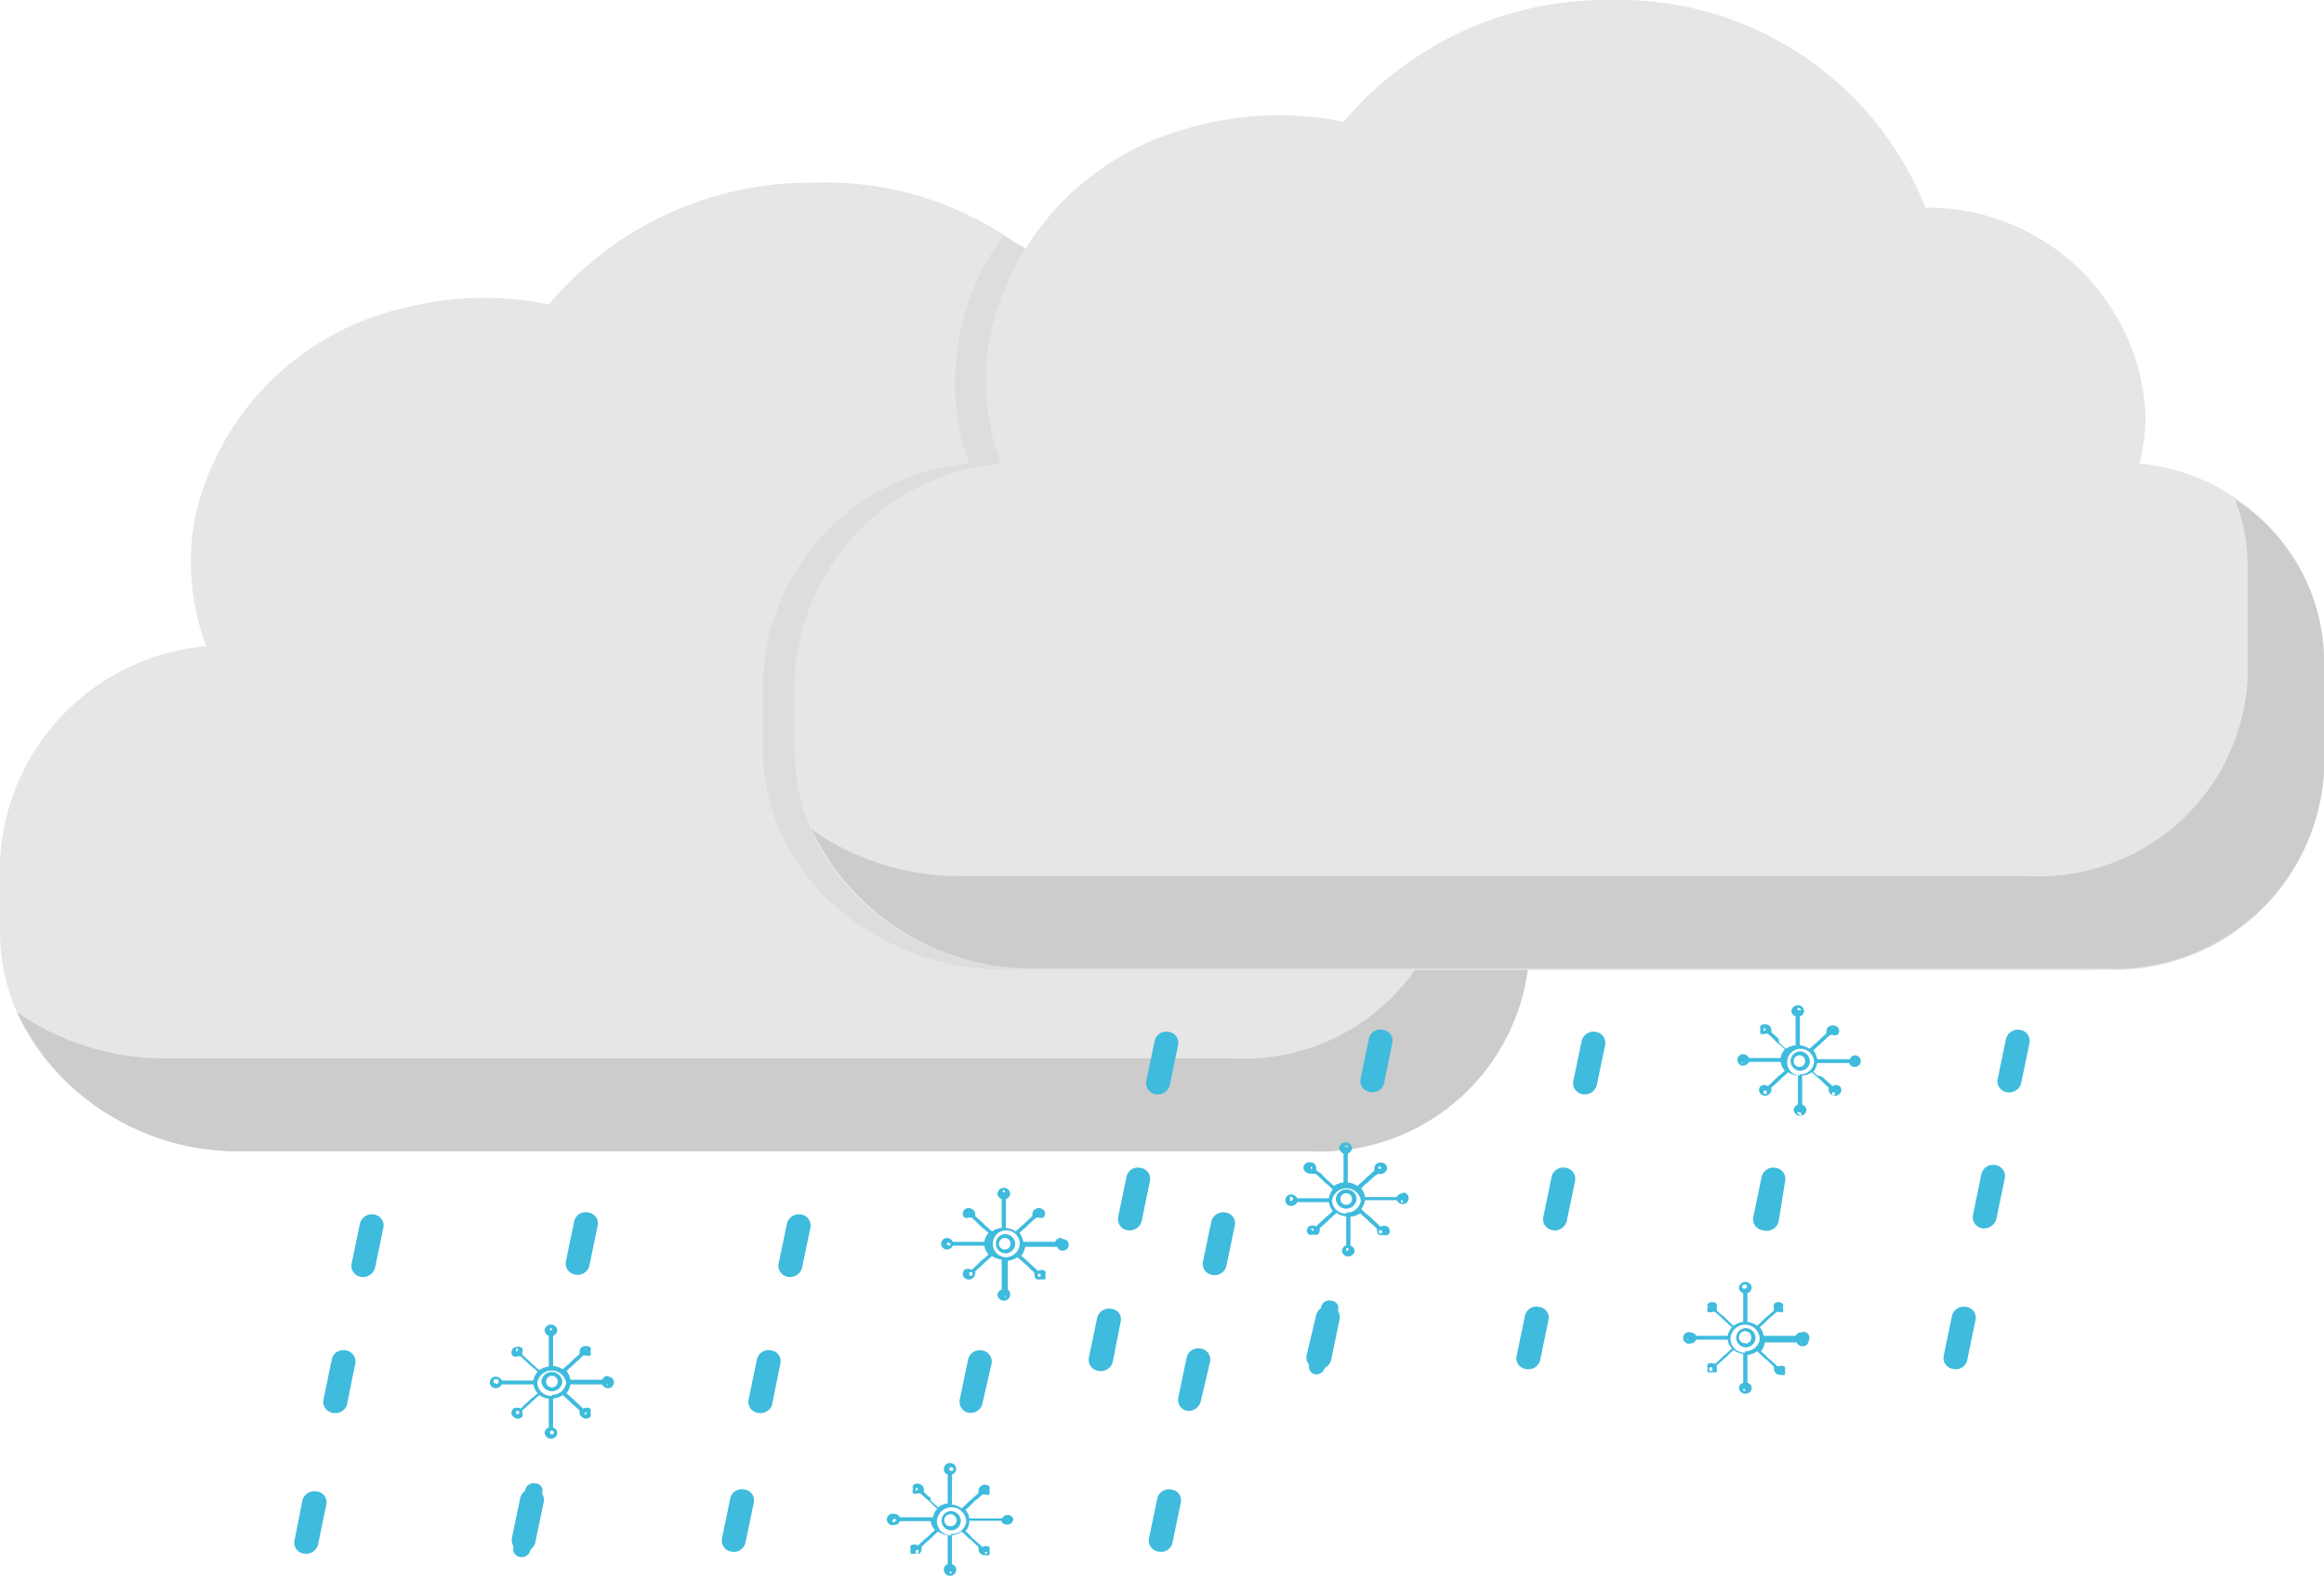<svg id="Layer_1" data-name="Layer 1" xmlns="http://www.w3.org/2000/svg" viewBox="0 0 60.3 40.95"><defs><style>.cls-1{fill:#e6e6e6;}.cls-2{fill:#ccc;}.cls-3{fill:#3ebbdd;}.cls-4{fill:#ddd;}</style></defs><g id="flat"><g id="rainy"><path class="cls-1" d="M36.74,28.3A4.84,4.84,0,0,0,36.9,27a5.66,5.66,0,0,0-5.71-5.38A8.54,8.54,0,0,0,23,16.27a8.88,8.88,0,0,0-6.91,3.16,8.32,8.32,0,0,0-3.78.1,7.19,7.19,0,0,0-5.39,5.38A6.23,6.23,0,0,0,7.2,28.3a5.87,5.87,0,0,0-5.35,5.59v1.82c0,3.14,2.82,5.7,6.3,5.7h27.7a5.44,5.44,0,0,0,5.68-5.14V33.33A5.28,5.28,0,0,0,36.74,28.3Z" transform="translate(-1.85 -11.53)"/><path class="cls-2" d="M39.22,29.23a4.69,4.69,0,0,1,.33,1.71v2.93A5.43,5.43,0,0,1,33.87,39H6.16A6.68,6.68,0,0,1,2.29,37.8a6.34,6.34,0,0,0,5.86,3.61h27.7a5.44,5.44,0,0,0,5.68-5.14V33.33A5,5,0,0,0,39.22,29.23Z" transform="translate(-1.85 -11.53)"/><g id="flat-2" data-name="flat"><g id="snowflake"><path class="cls-3" d="M16.17,47.14a.26.26,0,0,0-.27.25.27.27,0,0,0,.27.25.27.27,0,0,0,.27-.25A.27.27,0,0,0,16.17,47.14Zm0,.4a.15.15,0,1,1,0-.3.15.15,0,1,1,0,.3Z" transform="translate(-1.85 -11.53)"/><path class="cls-3" d="M17.63,47.24a.18.18,0,0,0-.16.1h-.82a.52.52,0,0,0-.1-.23l.1-.09.08-.07.07-.07.09-.08.09-.09.07,0a.17.17,0,0,0,.12,0,.12.12,0,0,0,0-.1.16.16,0,0,0,0-.11.2.2,0,0,0-.23,0,.16.16,0,0,0-.05.11.14.14,0,0,0,0,.06l-.1.09-.09.08-.07.07-.08.07-.1.09a.54.54,0,0,0-.25-.09V46.2a.17.17,0,0,0,.11-.14.16.16,0,0,0-.16-.15.16.16,0,0,0-.17.15.17.17,0,0,0,.11.14V47a.54.54,0,0,0-.25.09l-.1-.09-.08-.07-.07-.07-.09-.08-.1-.09a.14.14,0,0,0,0-.06.16.16,0,0,0,0-.11.2.2,0,0,0-.23,0,.16.16,0,0,0-.05.11.12.12,0,0,0,.05.1.17.17,0,0,0,.12,0l.07,0,.09.09.09.08.07.07.09.07.1.09a.45.45,0,0,0-.11.23h-.82a.18.18,0,0,0-.16-.1.15.15,0,1,0,0,.3.18.18,0,0,0,.16-.1h.82a.45.45,0,0,0,.11.23l-.1.09-.09.07-.07.07-.09.08-.09.09a.19.19,0,0,0-.19,0,.16.16,0,0,0-.05.11.12.12,0,0,0,.05.1.17.17,0,0,0,.12.05.16.16,0,0,0,.11-.05.12.12,0,0,0,0-.1.14.14,0,0,0,0-.06l.1-.09.09-.08.07-.07.08-.07.1-.09a.54.54,0,0,0,.25.09v.75a.16.16,0,0,0-.11.14.17.17,0,0,0,.17.15.16.16,0,0,0,.16-.15.16.16,0,0,0-.11-.14v-.75a.54.54,0,0,0,.25-.09l.1.09.08.07.07.07.09.08.1.09a.14.14,0,0,0,0,.06.12.12,0,0,0,.05.1.16.16,0,0,0,.11.05.17.17,0,0,0,.12-.05.12.12,0,0,0,0-.1.16.16,0,0,0,0-.11.19.19,0,0,0-.19,0L16.89,48l-.09-.08-.07-.07-.08-.07-.1-.09a.52.52,0,0,0,.1-.23h.82a.18.18,0,0,0,.16.1.15.15,0,1,0,0-.3Zm-.61-.7h0a.06.06,0,0,1,.06,0s0,0,0,0a0,0,0,0,1-.07,0A0,0,0,0,1,17,46.54ZM16.17,46a0,0,0,0,1,0,.05.05.05,0,0,1,0,0,.06.06,0,0,1-.06,0h0A.06.06,0,0,1,16.17,46Zm-.93.6a0,0,0,0,1,0-.07h0a0,0,0,0,1,.05,0,0,0,0,0,1,0,0A.06.06,0,0,1,15.24,46.61Zm-.54.83a.05.05,0,0,1,0-.1.06.06,0,0,1,.06,0A.06.06,0,0,1,14.7,47.44Zm.62.79a.06.06,0,0,1-.08,0,0,0,0,0,1,0-.07h.08A0,0,0,0,1,15.32,48.23Zm.85.54a.05.05,0,1,1,0-.1.05.05,0,0,1,0,.1Zm0-1a.36.36,0,0,1-.38-.34.38.38,0,0,1,.75,0A.36.36,0,0,1,16.17,47.73Zm.92.43a0,0,0,0,1-.07.07,0,0,0,0,1,0-.07h.07Zm.54-.72a.06.06,0,0,1-.06,0,.06.06,0,0,1,.06,0,0,0,0,0,1,.05,0A.05.05,0,0,1,17.63,47.44Z" transform="translate(-1.85 -11.53)"/></g><g id="snowflake-2" data-name="snowflake"><path class="cls-3" d="M27.92,43.56a.25.25,0,1,0,.27.25A.26.26,0,0,0,27.92,43.56Zm0,.4a.15.15,0,1,1,0-.3.15.15,0,1,1,0,.3Z" transform="translate(-1.85 -11.53)"/><path class="cls-3" d="M29.38,43.66a.15.15,0,0,0-.15.1H28.4a.52.52,0,0,0-.1-.23l.1-.09.08-.07.07-.07.09-.08.1-.09.07,0a.16.16,0,0,0,.11,0,.13.13,0,0,0,0-.2.17.17,0,0,0-.23,0,.12.12,0,0,0-.05.1.14.14,0,0,0,0,.06l-.1.09-.08.08-.08.07-.08.07-.1.09a.54.54,0,0,0-.25-.09v-.75a.15.15,0,0,0,.11-.14.16.16,0,0,0-.16-.15.17.17,0,0,0-.17.15.16.16,0,0,0,.11.14v.75a.54.54,0,0,0-.25.09l-.1-.09-.08-.07-.07-.07-.09-.08-.1-.09a.07.07,0,0,0,0-.06.12.12,0,0,0-.05-.1.17.17,0,0,0-.23,0,.15.15,0,0,0,0,.2.18.18,0,0,0,.12,0l.07,0,.1.09.08.08.07.07.09.07.1.09a.45.45,0,0,0-.11.23h-.82a.16.16,0,0,0-.15-.1.15.15,0,1,0,0,.3.16.16,0,0,0,.15-.1h.82a.45.45,0,0,0,.11.23l-.1.09-.09.07-.07.07-.08.08-.1.09a.17.17,0,0,0-.19,0,.15.15,0,0,0,0,.2.18.18,0,0,0,.12.05.16.16,0,0,0,.11-.05.12.12,0,0,0,.05-.1.07.07,0,0,0,0-.06l.1-.09.09-.08.07-.07.08-.07.1-.09a.54.54,0,0,0,.25.09V45a.16.16,0,0,0-.11.14.17.17,0,0,0,.17.15.16.16,0,0,0,.16-.15A.15.15,0,0,0,28,45v-.75a.54.54,0,0,0,.25-.09l.1.09.08.07.08.07.08.08.1.09a.14.14,0,0,0,0,.06.16.16,0,0,0,.05.11.21.21,0,0,0,.12,0,.21.21,0,0,0,.11,0,.16.16,0,0,0,0-.11.12.12,0,0,0,0-.1.15.15,0,0,0-.18,0l-.1-.09-.09-.08-.07-.07-.08-.07-.1-.09a.52.52,0,0,0,.1-.23h.83a.15.15,0,0,0,.15.1.15.15,0,1,0,0-.3Zm-.61-.7h0a0,0,0,0,1,.05,0s0,0,0,0a0,0,0,0,1-.07,0S28.75,43,28.77,43Zm-.85-.53a0,0,0,0,1,0,0,.05.05,0,0,1,0,.05.06.06,0,0,1-.06-.05h0A.06.06,0,0,1,27.92,42.43ZM27,43S27,43,27,43h0a0,0,0,0,1,0,0s0,0,0,0A.06.06,0,0,1,27,43Zm-.53.83a.06.06,0,0,1-.06,0,.06.06,0,0,1,.06-.05,0,0,0,0,1,.05.05A.05.05,0,0,1,26.46,43.86Zm.61.8a.11.11,0,0,1-.08,0s0-.06,0-.07a.06.06,0,0,1,.08,0S27.09,44.64,27.07,44.66Zm.85.53s-.06,0-.05,0a.05.05,0,0,1,.05,0,.06.06,0,0,1,0,.06S27.94,45.19,27.92,45.19Zm0-1a.35.35,0,1,1,.38-.35A.37.37,0,0,1,27.92,44.16Zm.92.43s0,0,0,.07a.09.09,0,0,1-.07,0s0-.06,0-.07l0,0Zm.54-.73a0,0,0,1,1,.05,0A0,0,0,0,1,29.38,43.86Z" transform="translate(-1.85 -11.53)"/></g><g id="snowflake-3" data-name="snowflake"><path class="cls-3" d="M26.51,50.75a.25.25,0,1,0,.27.24A.26.26,0,0,0,26.51,50.75Zm0,.39a.15.15,0,0,1-.16-.15.16.16,0,0,1,.32,0A.15.15,0,0,1,26.51,51.14Z" transform="translate(-1.85 -11.53)"/><path class="cls-3" d="M28,50.85a.16.16,0,0,0-.15.09H27a.37.37,0,0,0-.1-.22l.1-.09.08-.08.07-.07.09-.07.1-.09h.07a.15.15,0,0,0,.11,0,.16.16,0,0,0,0-.11.14.14,0,0,0,0-.1.17.17,0,0,0-.23,0,.14.14,0,0,0-.05.1.14.14,0,0,0,0,.07l-.1.09-.08.07-.08.07-.08.08-.1.09a.46.46,0,0,0-.25-.1V49.8a.15.15,0,0,0,.11-.14.16.16,0,0,0-.32,0,.14.14,0,0,0,.1.14v.75a.49.49,0,0,0-.25.1l-.1-.09L26,50.48,26,50.41l-.09-.07-.09-.09a.15.15,0,0,0,0-.07.14.14,0,0,0-.05-.1.17.17,0,0,0-.23,0,.13.13,0,0,0,0,.1.15.15,0,0,0,0,.11.17.17,0,0,0,.12,0h.07l.1.09.08.07.08.07.08.08.1.09a.39.39,0,0,0-.11.22H25.2a.17.17,0,0,0-.15-.09.15.15,0,1,0,0,.29.16.16,0,0,0,.15-.1H26a.38.38,0,0,0,.11.23l-.1.09-.08.08-.08.06-.08.08-.1.09a.21.21,0,0,0-.19,0,.13.13,0,0,0,0,.1.15.15,0,0,0,0,.11.17.17,0,0,0,.12,0,.15.15,0,0,0,.11,0,.16.16,0,0,0,.05-.11.13.13,0,0,0,0-.06l.09-.09.09-.08.07-.06.08-.08.1-.09a.6.6,0,0,0,.25.1v.75a.14.14,0,0,0-.1.14.16.16,0,0,0,.32,0,.14.14,0,0,0-.11-.14v-.75a.55.55,0,0,0,.25-.1l.1.09.08.08.08.06.08.08.1.09a.14.14,0,0,0,0,.06.15.15,0,0,0,.17.15.15.15,0,0,0,.11,0,.16.16,0,0,0,0-.11.14.14,0,0,0,0-.1.19.19,0,0,0-.18,0l-.1-.09-.09-.08-.07-.06L27,51.36l-.1-.09A.37.37,0,0,0,27,51h.83a.15.15,0,0,0,.15.1.15.15,0,0,0,.16-.15A.15.15,0,0,0,28,50.85Zm-.61-.7,0,0a.05.05,0,0,1,.05,0,.05.05,0,0,1,0,0,0,0,0,1,1-.07-.07Zm-.85-.54a.05.05,0,0,1,0,.1.06.06,0,0,1-.06-.05h0A.06.06,0,0,1,26.51,49.61Zm-.93.61a0,0,0,0,1,0-.07l0,0a.05.05,0,0,1,.05,0s0,0,0,0A.06.06,0,0,1,25.58,50.22Zm-.53.82A.06.06,0,0,1,25,51a.1.1,0,0,1,.06-.05.06.06,0,0,1,.05.06S25.07,51,25.05,51Zm.61.8a.06.06,0,0,1-.08,0,0,0,0,0,1,0-.07.06.06,0,0,1,.08,0A0,0,0,0,1,25.66,51.84Zm.85.54s-.06,0-.05-.06a0,0,0,0,1,.05,0,0,0,0,0,1,0,0S26.54,52.37,26.51,52.38Zm0-1a.37.37,0,0,1-.38-.35.38.38,0,0,1,.76,0A.37.37,0,0,1,26.51,51.34Zm.92.43a0,0,0,0,1,0,.07,0,0,0,1,1-.07-.07.05.05,0,0,1,0,0ZM28,51a0,0,0,0,1,0,0s0,0,0-.05A.06.06,0,0,1,28,51,0,0,0,0,1,28,51Z" transform="translate(-1.85 -11.53)"/></g></g><path class="cls-3" d="M15.38,51.79h0a.29.29,0,0,1-.25-.33l.22-1.06a.32.32,0,0,1,.36-.23h0a.29.29,0,0,1,.25.33l-.22,1.06A.3.3,0,0,1,15.38,51.79Z" transform="translate(-1.85 -11.53)"/><path class="cls-3" d="M9.73,51.85h0a.28.28,0,0,1-.24-.33l.21-1.06a.32.32,0,0,1,.37-.22h0a.28.28,0,0,1,.25.32l-.22,1.07A.32.32,0,0,1,9.73,51.85Z" transform="translate(-1.85 -11.53)"/><path class="cls-3" d="M20.82,51.8h0a.29.29,0,0,1-.24-.33l.22-1.06a.3.3,0,0,1,.36-.22h0a.28.28,0,0,1,.25.33l-.22,1.06A.31.31,0,0,1,20.82,51.8Z" transform="translate(-1.85 -11.53)"/><path class="cls-3" d="M31.91,51.8h0a.29.29,0,0,1-.25-.33l.22-1.06a.31.31,0,0,1,.36-.22h0a.28.28,0,0,1,.25.33l-.22,1.06A.3.3,0,0,1,31.91,51.8Z" transform="translate(-1.85 -11.53)"/><path class="cls-3" d="M32.67,48.15h0a.29.29,0,0,1-.25-.33l.22-1.06a.31.31,0,0,1,.36-.23h0a.29.29,0,0,1,.25.33L33,47.92A.33.33,0,0,1,32.67,48.15Z" transform="translate(-1.85 -11.53)"/><path class="cls-3" d="M27,48.2h0a.29.29,0,0,1-.25-.33l.22-1.06a.31.31,0,0,1,.36-.23h0a.29.29,0,0,1,.25.33L27.33,48A.32.32,0,0,1,27,48.2Z" transform="translate(-1.85 -11.53)"/><path class="cls-3" d="M21.52,48.2h0a.29.29,0,0,1-.25-.33l.22-1.06a.31.31,0,0,1,.37-.23h0a.28.28,0,0,1,.24.33L21.88,48A.32.32,0,0,1,21.52,48.2Z" transform="translate(-1.85 -11.53)"/><path class="cls-3" d="M10.49,48.2h0a.29.29,0,0,1-.25-.33l.22-1.06a.3.3,0,0,1,.36-.23h0a.29.29,0,0,1,.25.33L10.85,48A.32.32,0,0,1,10.49,48.2Z" transform="translate(-1.85 -11.53)"/><path class="cls-3" d="M11.22,44.67h0a.29.29,0,0,1-.25-.33l.22-1.06a.32.32,0,0,1,.36-.23h0a.29.29,0,0,1,.25.33l-.22,1.06A.32.32,0,0,1,11.22,44.67Z" transform="translate(-1.85 -11.53)"/><path class="cls-3" d="M16.78,44.61h0a.29.29,0,0,1-.25-.33l.22-1.06a.3.3,0,0,1,.36-.22h0a.28.28,0,0,1,.25.33l-.22,1.06A.31.31,0,0,1,16.78,44.61Z" transform="translate(-1.85 -11.53)"/><path class="cls-3" d="M22.3,44.67h0a.29.29,0,0,1-.25-.33l.22-1.06a.32.32,0,0,1,.36-.23h0a.29.29,0,0,1,.25.33l-.22,1.06A.32.32,0,0,1,22.3,44.67Z" transform="translate(-1.85 -11.53)"/><path class="cls-3" d="M33.31,44.62h0a.29.29,0,0,1-.25-.33l.22-1.06a.32.32,0,0,1,.37-.23h0a.28.28,0,0,1,.24.33l-.22,1.06A.31.31,0,0,1,33.31,44.62Z" transform="translate(-1.85 -11.53)"/></g><path class="cls-3" d="M15.35,51.94h0a.2.2,0,0,1-.18-.24l.31-1.51a.22.22,0,0,1,.26-.16h0a.19.19,0,0,1,.18.24l-.31,1.5A.23.23,0,0,1,15.35,51.94Z" transform="translate(-1.85 -11.53)"/></g><g id="flat-3" data-name="flat"><g id="rainy-2" data-name="rainy"><path class="cls-4" d="M56.58,23.56a4.84,4.84,0,0,0,.16-1.26,4.74,4.74,0,0,0-.06-.75,4.85,4.85,0,0,1-1.42,1.26c-2.13,1.24-5.65.68-6.8-1.71l-.73-.62c-.33-.26-.65-.53-1-.81a10,10,0,0,0-1.36-1.13c-1.37-.71-3.26-1.1-4.79-2A4.58,4.58,0,0,1,37,18.09a5,5,0,0,1-2.33-.54,4.65,4.65,0,0,1-3.38,1.3,4.7,4.7,0,0,1-2.89-.91,3.3,3.3,0,0,1-.51-.31,6.61,6.61,0,0,0-1.13,2.54A6.32,6.32,0,0,0,27,23.56a5.87,5.87,0,0,0-5.35,5.59V31c0,3.14,2.83,5.7,6.3,5.7h27.7a5.43,5.43,0,0,0,5.68-5.14V28.59A5.28,5.28,0,0,0,56.58,23.56Z" transform="translate(-1.85 -11.53)"/><path class="cls-1" d="M57.36,23.56a4.84,4.84,0,0,0,.16-1.26,5.66,5.66,0,0,0-5.71-5.38,8.55,8.55,0,0,0-8.18-5.39,8.92,8.92,0,0,0-6.92,3.16,8.28,8.28,0,0,0-3.77.1,7.19,7.19,0,0,0-5.39,5.38,6.13,6.13,0,0,0,.27,3.39,5.87,5.87,0,0,0-5.35,5.59V31c0,3.14,2.82,5.7,6.3,5.7h27.7a5.44,5.44,0,0,0,5.68-5.14V28.59A5.28,5.28,0,0,0,57.36,23.56Z" transform="translate(-1.85 -11.53)"/><path class="cls-2" d="M59.84,24.49a4.69,4.69,0,0,1,.33,1.71v2.93a5.43,5.43,0,0,1-5.68,5.14H26.78a6.68,6.68,0,0,1-3.87-1.21,6.34,6.34,0,0,0,5.86,3.61h27.7a5.44,5.44,0,0,0,5.68-5.14V28.59A5,5,0,0,0,59.84,24.49Z" transform="translate(-1.85 -11.53)"/><g id="flat-4" data-name="flat"><g id="snowflake-4" data-name="snowflake"><path class="cls-3" d="M36.78,42.4a.27.27,0,0,0-.27.25.27.27,0,0,0,.27.25.27.27,0,0,0,.27-.25A.26.26,0,0,0,36.78,42.4Zm0,.4a.15.15,0,1,1,0-.3.15.15,0,1,1,0,.3Z" transform="translate(-1.85 -11.53)"/><path class="cls-3" d="M38.25,42.5a.18.18,0,0,0-.16.1h-.82a.52.52,0,0,0-.1-.23l.09-.09.09-.07.07-.07.09-.08L37.6,42l.07,0a.17.17,0,0,0,.12-.05.12.12,0,0,0,.05-.1.16.16,0,0,0-.05-.11.2.2,0,0,0-.23,0,.16.16,0,0,0-.05.11.14.14,0,0,0,0,.06l-.1.09-.09.08-.07.07-.08.07-.1.09a.54.54,0,0,0-.25-.09v-.75a.17.17,0,0,0,.11-.14.16.16,0,0,0-.17-.15.16.16,0,0,0-.16.15.17.17,0,0,0,.11.14v.75a.54.54,0,0,0-.25.09l-.1-.09-.08-.07-.07-.07L36.14,42,36,41.9a.14.14,0,0,0,0-.06.16.16,0,0,0-.05-.11.2.2,0,0,0-.23,0,.16.16,0,0,0-.05.11.12.12,0,0,0,.05.1.17.17,0,0,0,.12.05L36,42l.09.09.09.08.07.07.09.07.09.09a.52.52,0,0,0-.1.23h-.82a.18.18,0,0,0-.16-.1.15.15,0,1,0,0,.3.18.18,0,0,0,.16-.1h.82a.52.52,0,0,0,.1.23l-.09.09-.09.07-.07.07-.09.08-.09.09a.19.19,0,0,0-.19,0,.16.16,0,0,0-.05.11.12.12,0,0,0,.05.1.17.17,0,0,0,.12,0,.16.16,0,0,0,.11,0,.12.12,0,0,0,.05-.1.14.14,0,0,0,0-.06l.1-.09.09-.08.07-.07.08-.07.1-.09a.54.54,0,0,0,.25.09v.75a.16.16,0,0,0-.11.14.16.16,0,0,0,.16.15A.17.17,0,0,0,37,44a.16.16,0,0,0-.11-.14v-.75a.54.54,0,0,0,.25-.09l.1.09.08.07.07.07.09.08.1.09a.14.14,0,0,0,0,.06.12.12,0,0,0,.05.1.16.16,0,0,0,.11,0,.17.17,0,0,0,.12,0,.12.12,0,0,0,.05-.1.16.16,0,0,0-.05-.11.19.19,0,0,0-.19,0l-.09-.09-.09-.08-.07-.07L37.26,43l-.09-.09a.52.52,0,0,0,.1-.23h.82a.18.18,0,0,0,.16.1.15.15,0,1,0,0-.3Zm-.62-.7h0a.06.06,0,0,1,.06.05l0,0a.06.06,0,0,1-.08,0A0,0,0,0,1,37.63,41.8Zm-.85-.53a.06.06,0,0,1,.06,0,.06.06,0,0,1-.11,0h0A.05.05,0,0,1,36.78,41.27Zm-.92.6a0,0,0,0,1,0-.07h0a0,0,0,0,1,.05.05l0,0A0,0,0,0,1,35.86,41.87Zm-.54.83a0,0,0,0,1,0-.1.06.06,0,0,1,.06,0A.06.06,0,0,1,35.32,42.7Zm.61.79a0,0,0,0,1-.07-.07.09.09,0,0,1,.07,0A0,0,0,0,1,35.93,43.49Zm.85.54a0,0,0,1,1,0-.1.06.06,0,0,1,.06,0A.06.06,0,0,1,36.78,44Zm0-1a.36.36,0,0,1-.37-.34.38.38,0,0,1,.75,0A.36.36,0,0,1,36.78,43Zm.93.43a0,0,0,0,1,0,.07.06.06,0,0,1-.08,0,0,0,0,0,1,0-.07h.07Zm.54-.72a.06.06,0,0,1-.06-.05.06.06,0,0,1,.06,0,0,0,0,0,1,0,0A.05.05,0,0,1,38.25,42.7Z" transform="translate(-1.85 -11.53)"/></g><g id="snowflake-5" data-name="snowflake"><path class="cls-3" d="M48.54,38.82a.25.25,0,1,0,.27.25A.26.26,0,0,0,48.54,38.82Zm0,.4a.15.15,0,1,1,0-.3.15.15,0,1,1,0,.3Z" transform="translate(-1.85 -11.53)"/><path class="cls-3" d="M50,38.92a.15.15,0,0,0-.15.1H49a.52.52,0,0,0-.1-.23l.1-.09.08-.07.07-.07.09-.08.1-.09.06,0a.17.17,0,0,0,.12,0,.12.12,0,0,0,.05-.1.16.16,0,0,0-.05-.11.2.2,0,0,0-.23,0,.16.16,0,0,0-.05.11.14.14,0,0,0,0,.06l-.1.09-.08.08-.08.07-.08.07-.1.09a.54.54,0,0,0-.25-.09v-.75a.15.15,0,0,0,.11-.14.16.16,0,0,0-.16-.15.17.17,0,0,0-.17.15.16.16,0,0,0,.11.14v.75a.54.54,0,0,0-.25.09l-.1-.09-.08-.07L48,38.49l-.09-.08-.1-.09a.14.14,0,0,0,0-.06.16.16,0,0,0-.05-.11.2.2,0,0,0-.23,0,.15.15,0,0,0,0,.11.12.12,0,0,0,0,.1.17.17,0,0,0,.12,0l.07,0,.1.09.08.08.07.07.09.07.1.09a.45.45,0,0,0-.11.23h-.82a.18.18,0,0,0-.15-.1.15.15,0,1,0,0,.3.18.18,0,0,0,.15-.1h.82a.45.45,0,0,0,.11.23l-.1.09-.09.07-.07.07-.08.08-.1.09a.17.17,0,0,0-.19,0,.15.15,0,0,0,0,.2.18.18,0,0,0,.12.05.16.16,0,0,0,.11-.05.12.12,0,0,0,.05-.1.14.14,0,0,0,0-.06l.1-.09.09-.08.07-.07.08-.07.1-.09a.54.54,0,0,0,.25.09v.75a.16.16,0,0,0-.11.14.17.17,0,0,0,.17.15.16.16,0,0,0,.16-.15.15.15,0,0,0-.11-.14v-.75a.54.54,0,0,0,.25-.09l.1.09.08.07.08.07.08.08.1.09a.14.14,0,0,0,0,.06.12.12,0,0,0,.05.1.16.16,0,0,0,.11.05.17.17,0,0,0,.12-.05.13.13,0,0,0,0-.2.15.15,0,0,0-.18,0l-.1-.09-.09-.08-.07-.07L49,39.44l-.1-.09a.52.52,0,0,0,.1-.23h.83a.15.15,0,0,0,.15.1.15.15,0,1,0,0-.3Zm-.61-.7h0a.06.06,0,0,1,.06,0s0,0,0,0a0,0,0,0,1-.07,0S49.37,38.24,49.39,38.22Zm-.85-.53a0,0,0,0,1,.05.05.05.05,0,0,1-.05,0,.06.06,0,0,1-.06,0h0A.06.06,0,0,1,48.54,37.69Zm-.93.6s0,0,0-.07h0a0,0,0,0,1,.05,0s0,0,0,0A.06.06,0,0,1,47.61,38.29Zm-.53.83a.06.06,0,0,1-.06,0,.06.06,0,0,1,.06,0,0,0,0,0,1,.05,0A.05.05,0,0,1,47.08,39.12Zm.61.79a.06.06,0,0,1-.08,0s0,0,0-.06a.06.06,0,0,1,.08,0A0,0,0,0,1,47.69,39.91Zm.85.54a.06.06,0,0,1-.06-.05.06.06,0,0,1,.06,0,.05.05,0,1,1,0,.1Zm0-1a.35.35,0,1,1,.38-.35A.37.37,0,0,1,48.54,39.42Zm.92.43s0,0,0,.07h-.07s0-.06,0-.07l0,0Zm.54-.73s-.06,0,0,0a0,0,0,1,1,.1,0A0,0,0,0,1,50,39.07Z" transform="translate(-1.85 -11.53)"/></g><g id="snowflake-6" data-name="snowflake"><path class="cls-3" d="M47.13,46a.25.25,0,1,0,.27.24A.26.26,0,0,0,47.13,46Zm0,.39a.15.15,0,0,1-.16-.15.16.16,0,0,1,.32,0A.15.15,0,0,1,47.13,46.4Z" transform="translate(-1.85 -11.53)"/><path class="cls-3" d="M48.59,46.11a.16.16,0,0,0-.15.09h-.83a.44.44,0,0,0-.1-.22l.1-.09.08-.08.07-.07.09-.07.1-.09H48a.15.15,0,0,0,.11,0,.16.16,0,0,0,0-.11.14.14,0,0,0,0-.1.17.17,0,0,0-.23,0,.14.14,0,0,0,0,.1.14.14,0,0,0,0,.07l-.1.09-.08.07-.08.07-.08.08-.1.09a.46.46,0,0,0-.25-.1v-.75a.15.15,0,0,0,.11-.14.16.16,0,0,0-.16-.15.17.17,0,0,0-.17.15.15.15,0,0,0,.11.14v.75a.49.49,0,0,0-.25.1l-.1-.09-.08-.08-.07-.07-.09-.07-.1-.09a.08.08,0,0,0,0-.07.14.14,0,0,0,0-.1.17.17,0,0,0-.23,0,.13.13,0,0,0,0,.1.15.15,0,0,0,0,.11.17.17,0,0,0,.12,0h.07l.1.09.08.07.07.07.09.08.1.09a.39.39,0,0,0-.11.22h-.82a.17.17,0,0,0-.15-.09.15.15,0,1,0,0,.29.16.16,0,0,0,.15-.1h.82a.38.38,0,0,0,.11.23l-.1.09-.09.08-.07.06-.08.08-.1.09a.21.21,0,0,0-.19,0,.13.13,0,0,0,0,.1.15.15,0,0,0,0,.11.17.17,0,0,0,.12,0,.15.15,0,0,0,.11,0,.16.16,0,0,0,0-.11.07.07,0,0,0,0-.06l.1-.09.09-.08.07-.06.08-.08.1-.09a.6.6,0,0,0,.25.1v.75a.15.15,0,0,0-.11.14.16.16,0,0,0,.17.14.15.15,0,0,0,.16-.14.14.14,0,0,0-.11-.14V46.7a.55.55,0,0,0,.25-.1l.1.09.08.08.08.06.08.08.1.09a.14.14,0,0,0,0,.06.15.15,0,0,0,.17.15.15.15,0,0,0,.11,0,.16.16,0,0,0,0-.11.14.14,0,0,0,0-.1.19.19,0,0,0-.18,0l-.1-.09-.09-.08-.07-.06-.08-.08-.1-.09a.44.44,0,0,0,.1-.23h.83a.15.15,0,0,0,.15.1.15.15,0,0,0,.16-.15A.15.15,0,0,0,48.59,46.11Zm-.61-.7,0,0a.05.05,0,0,1,0,0,.05.05,0,0,1,0,0,0,0,0,0,1-.07-.07Zm-.85-.54a.05.05,0,0,1,0,.1.06.06,0,0,1-.06,0h0A.06.06,0,0,1,47.13,44.87Zm-.93.61a0,0,0,0,1,0-.07l0,0a.05.05,0,0,1,0,0s0,0,0,0A.06.06,0,0,1,46.2,45.48Zm-.53.82a.06.06,0,0,1-.06,0,.1.1,0,0,1,.06,0,.06.06,0,0,1,0,.06S45.69,46.3,45.67,46.3Zm.61.8a.06.06,0,0,1-.08,0,0,0,0,0,1,0-.07.06.06,0,0,1,.08,0A0,0,0,0,1,46.28,47.1Zm.85.54s-.06,0-.05-.06a0,0,0,0,1,.05,0,0,0,0,0,1,0,.05S47.16,47.63,47.13,47.64Zm0-1a.37.37,0,0,1-.38-.35.38.38,0,0,1,.76,0A.37.37,0,0,1,47.13,46.6Zm.92.43A0,0,0,1,1,48,47l0,0Zm.54-.73a0,0,0,0,1-.05,0s0,0,.05,0a.06.06,0,0,1,0,.06A0,0,0,0,1,48.59,46.3Z" transform="translate(-1.85 -11.53)"/></g></g><path class="cls-3" d="M36,47.05h0a.29.29,0,0,1-.25-.33L36,45.66a.32.32,0,0,1,.36-.23h0a.29.29,0,0,1,.25.33l-.22,1.06A.31.31,0,0,1,36,47.05Z" transform="translate(-1.85 -11.53)"/><path class="cls-3" d="M30.35,47.11h0a.29.29,0,0,1-.25-.33l.22-1.06a.32.32,0,0,1,.37-.22h0a.27.27,0,0,1,.24.32l-.21,1.07A.32.32,0,0,1,30.35,47.11Z" transform="translate(-1.85 -11.53)"/><path class="cls-3" d="M41.44,47.06h0a.28.28,0,0,1-.24-.33l.22-1.06a.3.3,0,0,1,.36-.22h0a.28.28,0,0,1,.25.33l-.22,1.06A.31.31,0,0,1,41.44,47.06Z" transform="translate(-1.85 -11.53)"/><path class="cls-3" d="M52.53,47.06h0a.29.29,0,0,1-.25-.33l.22-1.06a.31.31,0,0,1,.36-.22h0a.28.28,0,0,1,.25.33l-.22,1.06A.3.3,0,0,1,52.53,47.06Z" transform="translate(-1.85 -11.53)"/><path class="cls-3" d="M53.29,43.41h0a.29.29,0,0,1-.25-.33L53.26,42a.31.31,0,0,1,.36-.23h0a.29.29,0,0,1,.25.33l-.22,1.06A.33.33,0,0,1,53.29,43.41Z" transform="translate(-1.85 -11.53)"/><path class="cls-3" d="M47.59,43.46h0a.29.29,0,0,1-.25-.33l.22-1.06a.31.31,0,0,1,.36-.23h0a.29.29,0,0,1,.25.33L48,43.23A.32.32,0,0,1,47.59,43.46Z" transform="translate(-1.85 -11.53)"/><path class="cls-3" d="M42.14,43.46h0a.29.29,0,0,1-.25-.33l.22-1.06a.31.31,0,0,1,.37-.23h0a.29.29,0,0,1,.24.33l-.22,1.06A.32.32,0,0,1,42.14,43.46Z" transform="translate(-1.85 -11.53)"/><path class="cls-3" d="M31.11,43.46h0a.29.29,0,0,1-.25-.33l.22-1.06a.3.3,0,0,1,.36-.23h0a.29.29,0,0,1,.25.33l-.22,1.06A.32.32,0,0,1,31.11,43.46Z" transform="translate(-1.85 -11.53)"/><path class="cls-3" d="M31.84,39.93h0a.29.29,0,0,1-.25-.33l.22-1.06a.31.31,0,0,1,.36-.23h0a.29.29,0,0,1,.25.33L32.2,39.7A.32.32,0,0,1,31.84,39.93Z" transform="translate(-1.85 -11.53)"/><path class="cls-3" d="M37.39,39.87h0a.29.29,0,0,1-.24-.33l.22-1.06a.3.3,0,0,1,.36-.22h0a.28.28,0,0,1,.25.32l-.22,1.07A.31.31,0,0,1,37.39,39.87Z" transform="translate(-1.85 -11.53)"/><path class="cls-3" d="M42.92,39.93h0a.29.29,0,0,1-.25-.33l.22-1.06a.32.32,0,0,1,.36-.23h0a.29.29,0,0,1,.25.33l-.22,1.06A.32.32,0,0,1,42.92,39.93Z" transform="translate(-1.85 -11.53)"/><path class="cls-3" d="M53.93,39.88h0a.29.29,0,0,1-.25-.33l.22-1.06a.32.32,0,0,1,.36-.23h0a.29.29,0,0,1,.25.33l-.22,1.06A.32.32,0,0,1,53.93,39.88Z" transform="translate(-1.85 -11.53)"/></g><path class="cls-3" d="M36,47.2h0c-.13,0-.21-.13-.18-.24l.31-1.51a.21.21,0,0,1,.26-.16h0a.19.19,0,0,1,.18.24L36.23,47A.23.23,0,0,1,36,47.2Z" transform="translate(-1.85 -11.53)"/></g></svg>